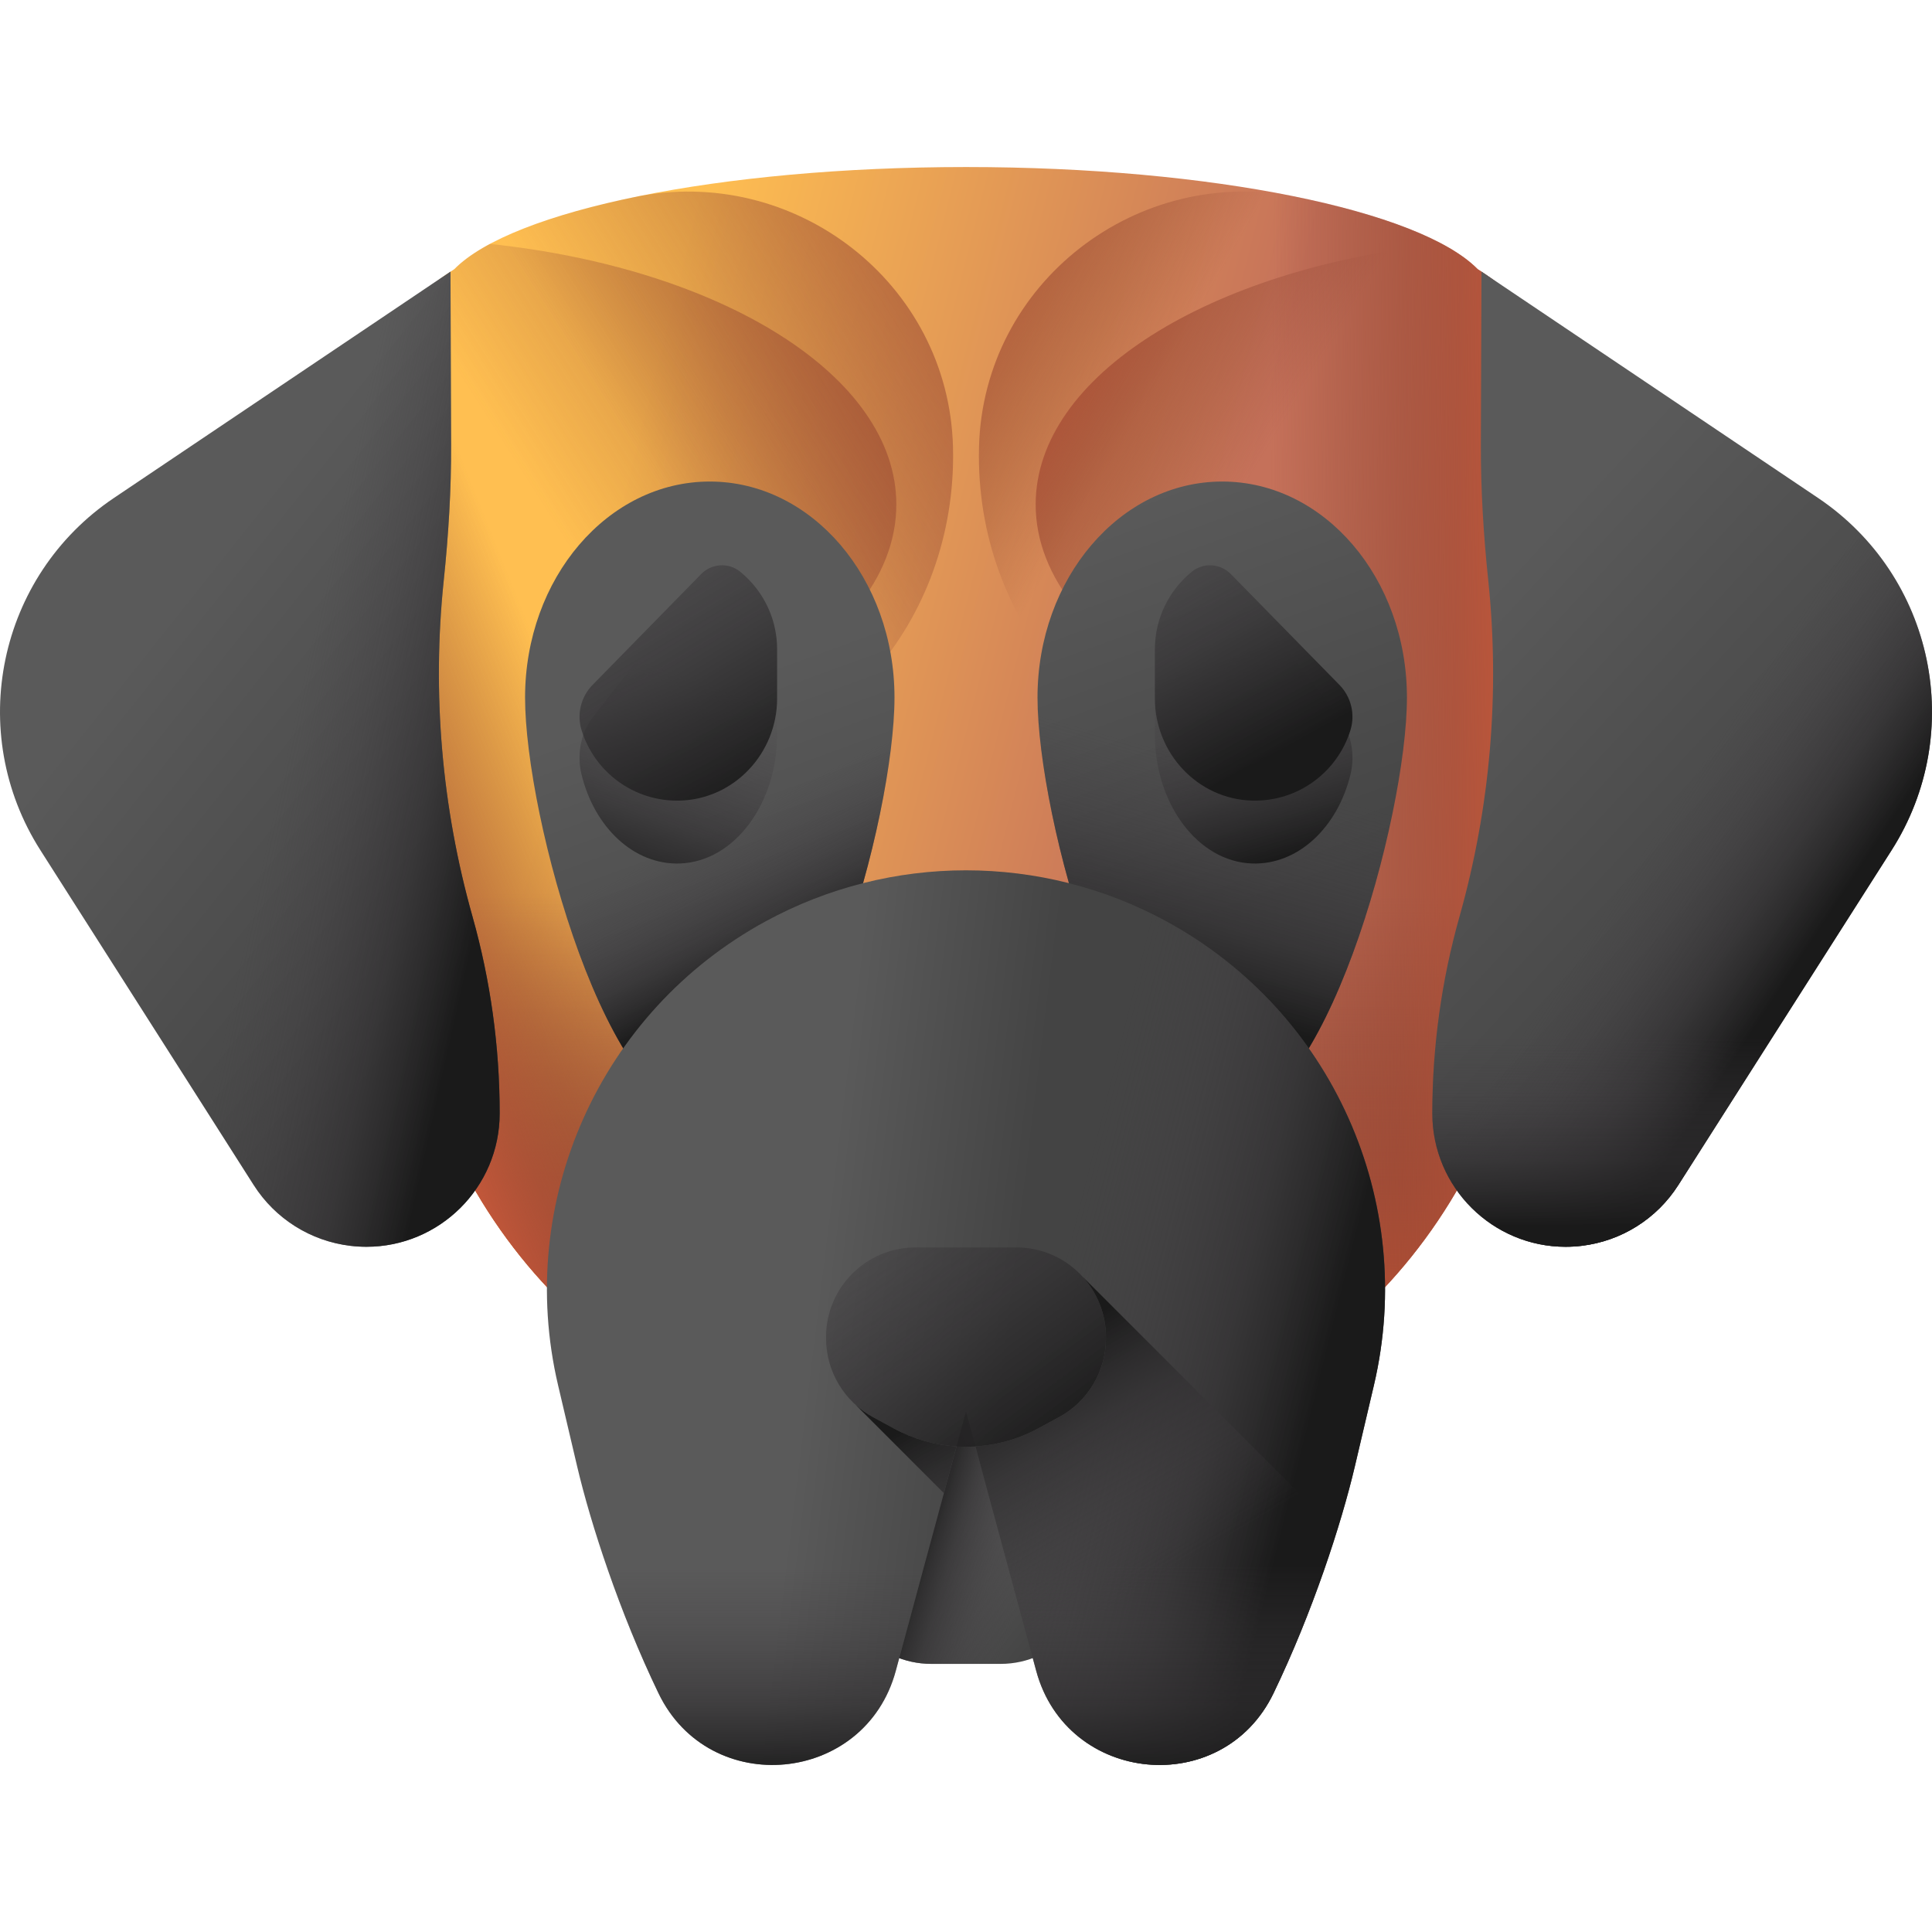 <svg id="Capa_1" enable-background="new 0 0 512 512" height="512" viewBox="0 0 512 512" width="512" xmlns="http://www.w3.org/2000/svg" xmlns:xlink="http://www.w3.org/1999/xlink"><linearGradient id="SVGID_1_" gradientUnits="userSpaceOnUse" x1="151.108" x2="307.227" y1="183.768" y2="223.332"><stop offset="0" stop-color="#ffbf51"/><stop offset="1" stop-color="#c5715a"/></linearGradient><linearGradient id="lg1"><stop offset="0" stop-color="#883f2e" stop-opacity="0"/><stop offset=".298" stop-color="#8b402e" stop-opacity=".298"/><stop offset=".536" stop-color="#954430" stop-opacity=".536"/><stop offset=".753" stop-color="#a64b34" stop-opacity=".753"/><stop offset=".957" stop-color="#be5539" stop-opacity=".957"/><stop offset="1" stop-color="#c4573a"/></linearGradient><linearGradient id="SVGID_00000010286547495377869670000010564371980181869700_" gradientUnits="userSpaceOnUse" x1="256" x2="256" xlink:href="#lg1" y1="236.682" y2="338.271"/><linearGradient id="SVGID_00000052817212918875592980000003351166461208868276_" gradientUnits="userSpaceOnUse" x1="335.585" x2="401.882" xlink:href="#lg1" y1="214.304" y2="215.017"/><linearGradient id="SVGID_00000082351577816427188190000006257786540451654829_" gradientUnits="userSpaceOnUse" x1="167.156" x2="102.285" xlink:href="#lg1" y1="233.03" y2="259.05"/><linearGradient id="SVGID_00000029026737043821320460000002675982496527326884_" gradientUnits="userSpaceOnUse" x1="174.111" x2="299.718" xlink:href="#lg1" y1="127.431" y2="47.32"/><linearGradient id="SVGID_00000080207879966122554790000014061196319477173394_" gradientUnits="userSpaceOnUse" x1="145.207" x2="277.938" xlink:href="#lg1" y1="136.228" y2="51.573"/><linearGradient id="SVGID_00000137852277879987298950000004277608797990410139_" gradientUnits="userSpaceOnUse" x1="303.177" x2="244.722" xlink:href="#lg1" y1="107.314" y2="73.096"/><linearGradient id="SVGID_00000075126086946677485190000001948497753038769031_" gradientUnits="userSpaceOnUse" x1="336.963" x2="278.507" xlink:href="#lg1" y1="117.446" y2="81.803"/><linearGradient id="lg2"><stop offset="0" stop-color="#5a5a5a"/><stop offset="1" stop-color="#444"/></linearGradient><linearGradient id="SVGID_00000132085667322528362440000017883101032137581190_" gradientUnits="userSpaceOnUse" x1="184.213" x2="222.687" xlink:href="#lg2" y1="182.579" y2="288.072"/><linearGradient id="lg3"><stop offset="0" stop-color="#433f43" stop-opacity="0"/><stop offset=".299" stop-color="#3e3b3e" stop-opacity=".3"/><stop offset=".642" stop-color="#302e30" stop-opacity=".643"/><stop offset="1" stop-color="#1a1a1a"/></linearGradient><linearGradient id="SVGID_00000148626804609400478630000012399970714160992142_" gradientUnits="userSpaceOnUse" x1="196.939" x2="215.474" xlink:href="#lg3" y1="215.557" y2="251.913"/><linearGradient id="SVGID_00000143582256952018503320000000808899054691193272_" gradientUnits="userSpaceOnUse" x1="301.511" x2="339.985" xlink:href="#lg2" y1="131.843" y2="237.336"/><linearGradient id="SVGID_00000116209147904789659980000017668975053427621049_" gradientUnits="userSpaceOnUse" x1="320.479" x2="303.37" xlink:href="#lg3" y1="202.194" y2="262.788"/><linearGradient id="SVGID_00000097489603337839668500000015462823587329904294_" gradientUnits="userSpaceOnUse" x1="186.814" x2="166.441" xlink:href="#lg3" y1="180.368" y2="236.749"/><linearGradient id="SVGID_00000155864497757223816430000016324672864410058666_" gradientUnits="userSpaceOnUse" x1="324.925" x2="340.252" xlink:href="#lg3" y1="174.151" y2="227.26"/><linearGradient id="SVGID_00000098932065099326239990000003195401917321362352_" gradientUnits="userSpaceOnUse" x1="141.271" x2="199.014" xlink:href="#lg3" y1="114.785" y2="211.735"/><linearGradient id="SVGID_00000075867145128651499570000004665118034793331130_" gradientUnits="userSpaceOnUse" x1="290.996" x2="338.045" xlink:href="#lg3" y1="115.166" y2="199.998"/><linearGradient id="SVGID_00000110451355520485576510000000746859736448592286_" gradientUnits="userSpaceOnUse" x1="257.881" x2="287.822" xlink:href="#lg2" y1="396.815" y2="421.052"/><linearGradient id="SVGID_00000058550408307054444510000001982711240472488628_" gradientUnits="userSpaceOnUse" x1="276.687" x2="246.034" xlink:href="#lg3" y1="403.094" y2="393.827"/><linearGradient id="SVGID_00000168104929701296655160000011526799675010399159_" gradientUnits="userSpaceOnUse" x1="215.673" x2="267.712" xlink:href="#lg2" y1="347.094" y2="353.509"/><linearGradient id="SVGID_00000180328893837493776640000001041061046638222999_" gradientUnits="userSpaceOnUse" x1="278.183" x2="349.47" xlink:href="#lg3" y1="349.811" y2="367.632"/><linearGradient id="SVGID_00000152246645879592574720000004621084491521138362_" gradientUnits="userSpaceOnUse" x1="256" x2="256" xlink:href="#lg3" y1="414.9" y2="472.148"/><linearGradient id="SVGID_00000104706336575238528350000017235927370458279099_" gradientUnits="userSpaceOnUse" x1="210.764" x2="278.486" xlink:href="#lg3" y1="293.069" y2="385.029"/><linearGradient id="SVGID_00000116226768017248811530000001326655750057658531_" gradientUnits="userSpaceOnUse" x1="47.703" x2="141.802" xlink:href="#lg2" y1="157.973" y2="232.825"/><linearGradient id="SVGID_00000012445247710706441490000006317984770724154264_" gradientUnits="userSpaceOnUse" x1="76.986" x2="134.729" xlink:href="#lg3" y1="194.688" y2="207.52"/><linearGradient id="SVGID_00000062160519630710840280000006196841776278233783_" gradientUnits="userSpaceOnUse" x1="378.936" x2="467.332" xlink:href="#lg2" y1="172.65" y2="254.63"/><linearGradient id="SVGID_00000016060062383388960150000007313451593574811052_" gradientUnits="userSpaceOnUse" x1="435.494" x2="477.553" xlink:href="#lg3" y1="225.677" y2="253.479"/><linearGradient id="SVGID_00000086682368554603027820000009709548772917885875_" gradientUnits="userSpaceOnUse" x1="445.654" x2="445.654" xlink:href="#lg3" y1="275.175" y2="325.122"/><linearGradient id="SVGID_00000170272677787686712290000002173599277406745790_" gradientUnits="userSpaceOnUse" x1="275.598" x2="240.311" xlink:href="#lg3" y1="437.303" y2="378.135"/><linearGradient id="SVGID_00000077292009190232131300000012358975520006801854_" gradientUnits="userSpaceOnUse" x1="309.429" x2="274.142" xlink:href="#lg3" y1="417.127" y2="357.958"/><g><path d="m391.581 71.315c-15.273-15.543-70.179-27.049-135.581-27.049-65.415 0-120.33 11.511-135.59 27.058-24.661 15.603-39.376 46.943-33.38 79.903l21.03 115.58c12.25 67.3 66.87 115.82 130.36 115.82h6.7 21.76 6.7c63.49 0 118.11-48.52 130.36-115.82l21.03-115.58c6.004-32.967-8.716-64.313-33.389-79.912z" fill="url(#SVGID_1_)"/><path d="m90.257 168.959 17.804 97.848c12.25 67.3 66.87 115.82 130.36 115.82h6.7 21.76 6.7c63.49 0 118.109-48.52 130.359-115.82l17.804-97.848z" fill="url(#SVGID_00000010286547495377869670000010564371980181869700_)"/><path d="m391.581 71.315c-15.273-15.543-70.179-27.049-135.581-27.049-1.143 0-2.281.004-3.418.011v338.349h14.297 6.7c63.49 0 118.109-48.52 130.359-115.82l21.03-115.58c6.006-32.966-8.714-64.312-33.387-79.911z" fill="url(#SVGID_00000052817212918875592980000003351166461208868276_)"/><path d="m256 44.262c-1.14 0-2.28.01-3.42.02v338.34h-14.16c-63.49 0-118.11-48.52-130.36-115.82l-21.03-115.57c-6-32.97 8.72-64.31 33.38-79.91 15.26-15.54 70.18-27.06 135.59-27.06z" fill="url(#SVGID_00000082351577816427188190000006257786540451654829_)"/><g><g><path d="m167.959 52.261c-23.081 4.8-40.073 11.447-47.548 19.063-3.831 2.424-7.421 5.228-10.731 8.359-6.356 12.146-10.006 26.19-10.006 41.171 0 45.996 34.23 83.283 76.455 83.283s76.454-37.287 76.454-83.283c0-.818-.011-1.632-.032-2.444-1.151-43.454-42.034-74.999-84.592-66.149z" fill="url(#SVGID_00000029026737043821320460000002675982496527326884_)"/><path d="m87.031 151.227 9.61 52.818c2.162.054 4.333.092 6.521.092 74.214 0 134.375-31.538 134.375-70.442 0-34.117-46.269-62.566-107.706-69.051-3.961 2.12-7.138 4.355-9.421 6.681-24.661 15.602-39.376 46.942-33.379 79.902z" fill="url(#SVGID_00000080207879966122554790000014061196319477173394_)"/></g><g><path d="m412.327 120.854c0-14.987-3.652-29.036-10.013-41.185-3.311-3.129-6.902-5.932-10.733-8.355-7.48-7.612-24.469-14.256-47.542-19.054-42.558-8.85-83.438 22.696-84.589 66.149-.021.812-.032 1.627-.032 2.444 0 45.996 34.23 83.283 76.454 83.283 42.225.001 76.455-37.286 76.455-83.282z" fill="url(#SVGID_00000137852277879987298950000004277608797990410139_)"/><path d="m391.581 71.315c-2.282-2.323-5.456-4.554-9.411-6.672-61.437 6.485-107.707 34.934-107.707 69.051 0 38.904 60.162 70.442 134.375 70.442 2.188 0 4.359-.037 6.521-.092l9.61-52.818c6.005-32.966-8.715-64.312-33.388-79.911z" fill="url(#SVGID_00000075126086946677485190000001948497753038769031_)"/></g></g><g><path d="m188.099 127.613c-27.035 0-48.951 25.629-48.951 57.245s21.916 111.884 48.951 111.884 48.951-80.269 48.951-111.884-21.916-57.245-48.951-57.245z" fill="url(#SVGID_00000132085667322528362440000017883101032137581190_)"/><path d="m188.099 127.613c-27.035 0-48.951 25.629-48.951 57.245s21.916 111.884 48.951 111.884 48.951-80.269 48.951-111.884-21.916-57.245-48.951-57.245z" fill="url(#SVGID_00000148626804609400478630000012399970714160992142_)"/><path d="m323.901 127.613c-27.034 0-48.95 25.629-48.95 57.245s21.916 111.884 48.95 111.884c27.035 0 48.951-80.269 48.951-111.884s-21.916-57.245-48.951-57.245z" fill="url(#SVGID_00000143582256952018503320000000808899054691193272_)"/><path d="m323.901 127.613c-27.034 0-48.95 25.629-48.95 57.245s21.916 111.884 48.95 111.884c27.035 0 48.951-80.269 48.951-111.884s-21.916-57.245-48.951-57.245z" fill="url(#SVGID_00000116209147904789659980000017668975053427621049_)"/></g><g><path d="m205.944 178.284v16.452c0 18.207-11.321 33.597-25.754 34.096-12.25.423-22.688-9.639-26.081-23.587-1.294-5.32-.155-11.11 2.934-15.084l28.765-37.022c2.764-3.558 7.244-3.961 10.313-.825.719.734 1.406 1.515 2.058 2.337 4.804 6.059 7.765 14.406 7.765 23.633z" fill="url(#SVGID_00000097489603337839668500000015462823587329904294_)"/><path d="m357.892 205.244c-3.394 13.948-13.832 24.01-26.082 23.587-14.433-.499-25.754-15.889-25.754-34.096v-16.452c0-10.464 3.815-19.805 9.79-25.933 3.078-3.157 7.573-2.783 10.349.791l28.763 37.019c3.088 3.975 4.228 9.765 2.934 15.084z" fill="url(#SVGID_00000155864497757223816430000016324672864410058666_)"/></g><g><path d="m205.944 172.081v13.047c0 14.439-11.321 26.644-25.754 27.039-12.25.336-22.688-7.644-26.081-18.705-1.294-4.219-.155-8.811 2.934-11.963l28.765-29.36c2.764-2.822 7.244-3.141 10.313-.654.719.582 1.406 1.201 2.058 1.853 4.804 4.805 7.765 11.425 7.765 18.743z" fill="url(#SVGID_00000098932065099326239990000003195401917321362352_)"/><path d="m357.892 193.462c-3.394 11.062-13.832 19.041-26.082 18.705-14.433-.396-25.754-12.601-25.754-27.039v-13.047c0-8.299 3.815-15.706 9.79-20.566 3.078-2.504 7.573-2.207 10.349.627l28.763 29.358c3.088 3.151 4.228 7.743 2.934 11.962z" fill="url(#SVGID_00000075867145128651499570000004665118034793331130_)"/></g><path d="m265.177 440.947h-18.355c-14.572 0-25.893-12.693-24.234-27.171l6.511-56.785h53.801l6.511 56.785c1.66 14.477-9.661 27.171-24.234 27.171z" fill="url(#SVGID_00000110451355520485576510000000746859736448592286_)"/><path d="m265.177 440.947h-18.355c-14.572 0-25.893-12.693-24.234-27.171l6.511-56.785h53.801l6.511 56.785c1.66 14.477-9.661 27.171-24.234 27.171z" fill="url(#SVGID_00000058550408307054444510000001982711240472488628_)"/><path d="m309.041 244.13c43.964 23.901 66.512 74.253 55.065 122.967l-5.057 21.519c-3.6 15.313-11.206 38.651-21.563 60.126-13.539 28.066-54.738 24.149-62.877-5.945l-18.609-68.721-18.609 68.72c-8.139 30.095-49.338 34.012-62.877 5.945-10.357-21.474-17.963-44.812-21.563-60.126l-5.057-21.519c-11.447-48.714 11.101-99.066 55.065-122.967 33.075-17.98 73.007-17.98 106.082.001z" fill="url(#SVGID_00000168104929701296655160000011526799675010399159_)"/><path d="m309.041 244.13c-24.06-13.08-51.746-16.634-77.783-10.685v221.671c2.714-3.434 4.842-7.544 6.133-12.319l18.609-68.721 18.609 68.72c8.138 30.095 49.338 34.012 62.876 5.945 10.357-21.474 17.963-44.812 21.563-60.126l5.056-21.519c11.448-48.713-11.1-99.065-55.063-122.966z" fill="url(#SVGID_00000180328893837493776640000001041061046638222999_)"/><path d="m145.203 349.19c.406 5.959 1.29 11.945 2.691 17.907l5.057 21.519c3.6 15.313 11.206 38.651 21.563 60.126 13.539 28.066 54.738 24.149 62.876-5.945l18.61-68.721 18.609 68.72c8.138 30.095 49.338 34.012 62.876 5.945 10.357-21.474 17.963-44.812 21.563-60.126l5.056-21.519c1.401-5.962 2.285-11.948 2.691-17.907h-221.592z" fill="url(#SVGID_00000152246645879592574720000004621084491521138362_)"/><path d="m275.136 378.542 5.537-3.004c7.649-4.15 12.413-12.154 12.413-20.857v-.37c0-13.105-10.624-23.729-23.729-23.729h-26.712c-13.105 0-23.729 10.624-23.729 23.729v.37c0 8.702 4.764 16.707 12.413 20.857l5.537 3.004c11.934 6.476 26.334 6.476 38.27 0z" fill="url(#SVGID_00000104706336575238528350000017235927370458279099_)"/><g><g><path d="m125.212 242.886c4.783 16.975 7.209 34.528 7.209 52.164 0 19.74-16.07 35.36-35.29 35.36-1.4 0-2.82-.08-4.25-.25-10.54-1.25-19.95-7.16-25.65-16.11l-56.53-88.74c-19.91-31.25-11.26-72.66 19.48-93.34l89.202-59.983.169 45.743c.044 12.055-.703 24.092-1.956 36.082-3.119 29.86-.551 60.089 7.616 89.074z" fill="url(#SVGID_00000116226768017248811530000001326655750057658531_)"/><path d="m125.212 242.886c4.783 16.975 7.209 34.528 7.209 52.164 0 19.74-16.07 35.36-35.29 35.36-1.4 0-2.82-.08-4.25-.25-10.54-1.25-19.95-7.16-25.65-16.11l-56.53-88.74c-19.91-31.25-11.26-72.66 19.48-93.34l89.202-59.983.169 45.743c.044 12.055-.703 24.092-1.956 36.082-3.119 29.86-.551 60.089 7.616 89.074z" fill="url(#SVGID_00000012445247710706441490000006317984770724154264_)"/></g><g><path d="m386.788 242.886c-4.783 16.975-7.209 34.528-7.209 52.164 0 19.74 16.07 35.36 35.29 35.36 1.4 0 2.82-.08 4.25-.25 10.54-1.25 19.95-7.16 25.65-16.11l56.53-88.74c19.91-31.25 11.26-72.66-19.48-93.34l-89.202-59.983-.169 45.743c-.044 12.055.703 24.092 1.956 36.082 3.119 29.86.551 60.089-7.616 89.074z" fill="url(#SVGID_00000062160519630710840280000006196841776278233783_)"/><path d="m386.788 242.886c-4.783 16.975-7.209 34.528-7.209 52.164 0 19.74 16.07 35.36 35.29 35.36 1.4 0 2.82-.08 4.25-.25 10.54-1.25 19.95-7.16 25.65-16.11l56.53-88.74c19.91-31.25 11.26-72.66-19.48-93.34l-89.202-59.983-.169 45.743c-.044 12.055.703 24.092 1.956 36.082 3.119 29.86.551 60.089-7.616 89.074z" fill="url(#SVGID_00000016060062383388960150000007313451593574811052_)"/><path d="m395.126 194.621c-1.109 16.283-3.885 32.459-8.338 48.265-4.783 16.975-7.209 34.527-7.209 52.164 0 19.74 16.07 35.36 35.29 35.36 1.4 0 2.82-.08 4.25-.25 10.54-1.25 19.95-7.16 25.65-16.11l56.53-88.74c6.098-9.572 9.505-20.098 10.43-30.688h-116.603z" fill="url(#SVGID_00000086682368554603027820000009709548772917885875_)"/></g></g><g><path d="m231.33 375.542c-1.68-.91-3.21-2-4.59-3.25l23.4 23.41 3.35-12.38c-5.73-.36-11.42-1.95-16.63-4.78z" fill="url(#SVGID_00000170272677787686712290000002173599277406745790_)"/><path d="m286.93 338.352c3.82 4.21 6.16 9.82 6.16 15.96v.37c0 8.7-4.77 16.71-12.42 20.86l-5.53 3c-5.21 2.83-10.9 4.42-16.64 4.78l16.11 59.48c8.14 30.09 49.34 34.01 62.88 5.94 6.99-14.5 12.72-29.85 16.82-43.01z" fill="url(#SVGID_00000077292009190232131300000012358975520006801854_)"/></g></g></svg>